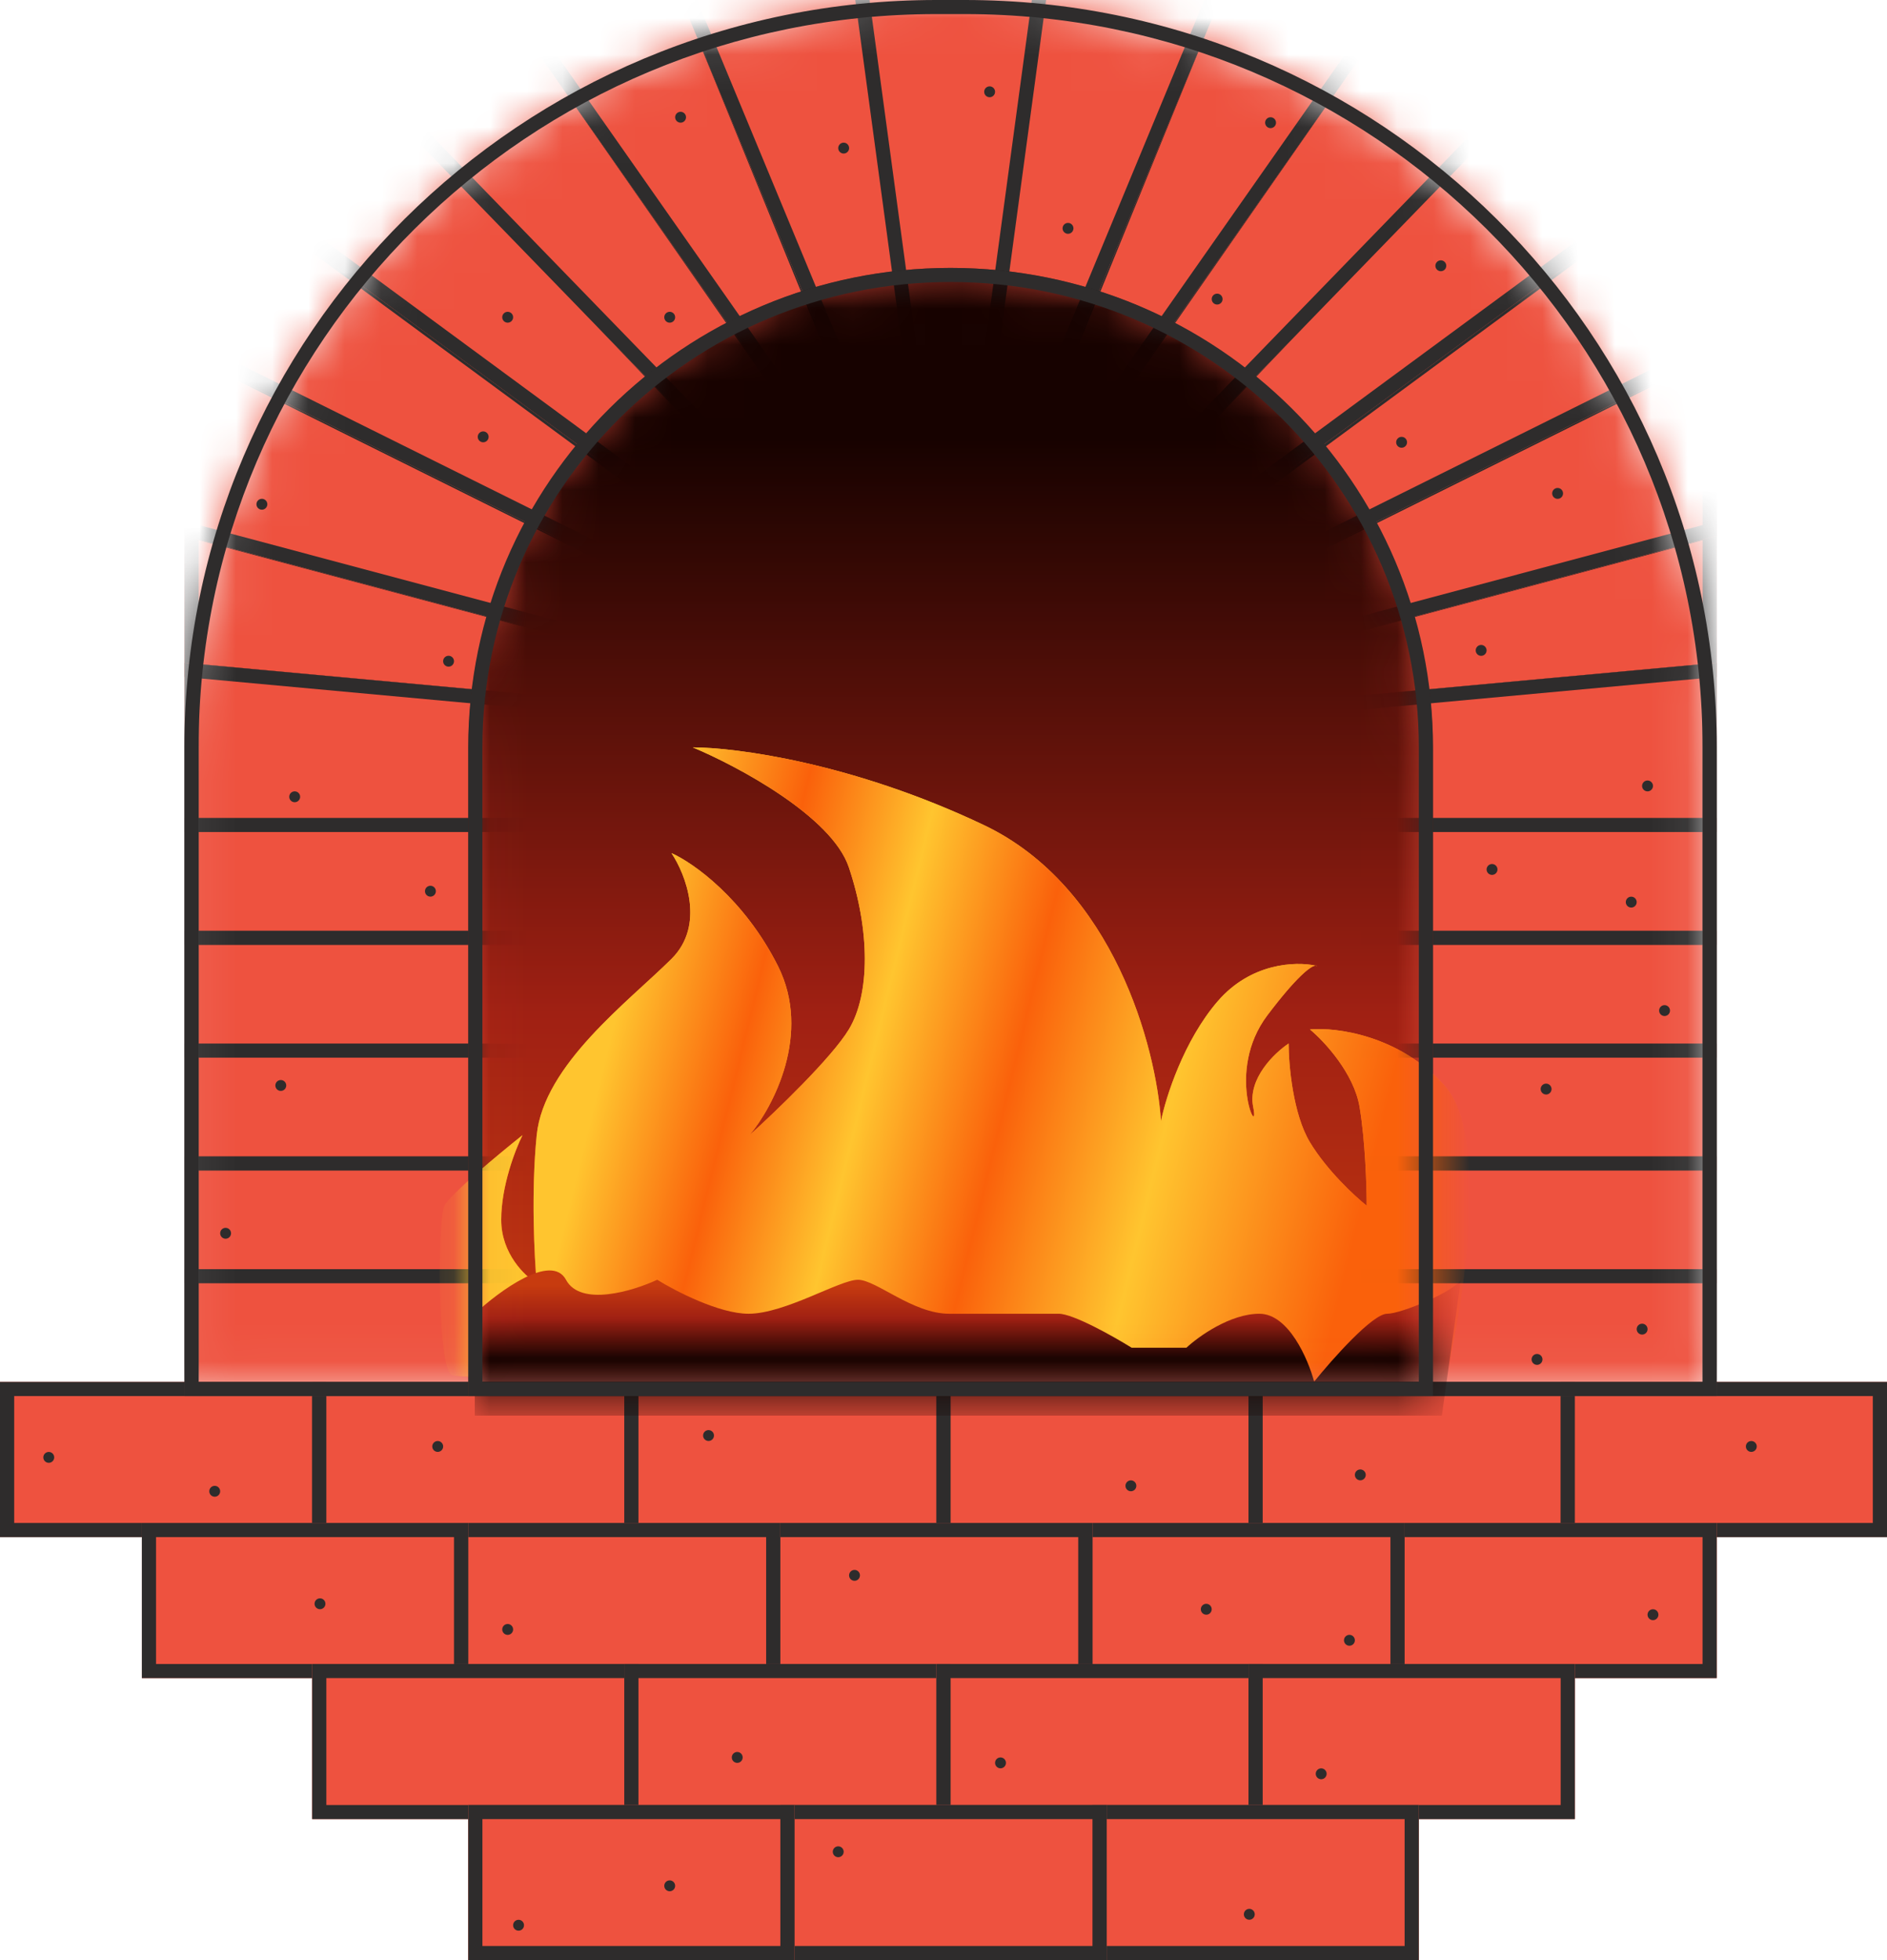 <svg width="52" height="54" viewBox="0 0 52 54" fill="none" xmlns="http://www.w3.org/2000/svg">
<path d="M0 38.072H8.992V42.346H0V38.072Z" fill="#EE523F"/>
<path fill-rule="evenodd" clip-rule="evenodd" d="M8.601 38.461H0.391V41.957H8.601V38.461ZM0 38.072V42.346H8.992V38.072H0Z" fill="#2E2C2C"/>
<path d="M8.602 38.072H17.595V42.346H8.602V38.072Z" fill="#EE523F"/>
<path fill-rule="evenodd" clip-rule="evenodd" d="M17.204 38.461H8.993V41.957H17.204V38.461ZM8.602 38.072V42.346H17.595V38.072H8.602Z" fill="#2E2C2C"/>
<path d="M17.203 38.072H26.195V42.346H17.203V38.072Z" fill="#EE523F"/>
<path fill-rule="evenodd" clip-rule="evenodd" d="M25.804 38.461H17.594V41.957H25.804V38.461ZM17.203 38.072V42.346H26.195V38.072H17.203Z" fill="#2E2C2C"/>
<path d="M25.805 38.072H34.797V42.346H25.805V38.072Z" fill="#EE523F"/>
<path fill-rule="evenodd" clip-rule="evenodd" d="M34.406 38.461H26.196V41.957H34.406V38.461ZM25.805 38.072V42.346H34.797V38.072H25.805Z" fill="#2E2C2C"/>
<path d="M34.405 38.072H43.398V42.346H34.405V38.072Z" fill="#EE523F"/>
<path fill-rule="evenodd" clip-rule="evenodd" d="M43.007 38.461H34.796V41.957H43.007V38.461ZM34.405 38.072V42.346H43.398V38.072H34.405Z" fill="#2E2C2C"/>
<path d="M43.007 38.072H52V42.346H43.007V38.072Z" fill="#EE523F"/>
<path fill-rule="evenodd" clip-rule="evenodd" d="M51.609 38.461H43.398V41.957H51.609V38.461ZM43.007 38.072V42.346H52V38.072H43.007Z" fill="#2E2C2C"/>
<path d="M38.316 41.957H47.308V46.23H38.316V41.957Z" fill="#EE523F"/>
<path fill-rule="evenodd" clip-rule="evenodd" d="M46.917 42.346H38.707V45.842H46.917V42.346ZM38.316 41.957V46.23H47.308V41.957H38.316Z" fill="#2E2C2C"/>
<path d="M29.715 41.957H38.707V46.23H29.715V41.957Z" fill="#EE523F"/>
<path fill-rule="evenodd" clip-rule="evenodd" d="M38.316 42.346H30.106V45.842H38.316V42.346ZM29.715 41.957V46.23H38.707V41.957H29.715Z" fill="#2E2C2C"/>
<path d="M21.112 41.957H30.104V46.23H21.112V41.957Z" fill="#EE523F"/>
<path fill-rule="evenodd" clip-rule="evenodd" d="M29.713 42.346H21.503V45.842H29.713V42.346ZM21.112 41.957V46.23H30.104V41.957H21.112Z" fill="#2E2C2C"/>
<path d="M12.511 41.957H21.504V46.23H12.511V41.957Z" fill="#EE523F"/>
<path fill-rule="evenodd" clip-rule="evenodd" d="M21.113 42.346H12.902V45.842H21.113V42.346ZM12.511 41.957V46.23H21.504V41.957H12.511Z" fill="#2E2C2C"/>
<path d="M3.909 41.957H12.902V46.23H3.909V41.957Z" fill="#EE523F"/>
<path fill-rule="evenodd" clip-rule="evenodd" d="M12.511 42.346H4.3V45.842H12.511V42.346ZM3.909 41.957V46.23H12.902V41.957H3.909Z" fill="#2E2C2C"/>
<path d="M8.602 45.842H17.595V50.115H8.602V45.842Z" fill="#EE523F"/>
<path fill-rule="evenodd" clip-rule="evenodd" d="M17.204 46.23H8.993V49.727H17.204V46.23ZM8.602 45.842V50.115H17.595V45.842H8.602Z" fill="#2E2C2C"/>
<path d="M17.203 45.842H26.195V50.115H17.203V45.842Z" fill="#EE523F"/>
<path fill-rule="evenodd" clip-rule="evenodd" d="M25.804 46.23H17.594V49.727H25.804V46.23ZM17.203 45.842V50.115H26.195V45.842H17.203Z" fill="#2E2C2C"/>
<path d="M25.805 45.842H34.797V50.115H25.805V45.842Z" fill="#EE523F"/>
<path fill-rule="evenodd" clip-rule="evenodd" d="M34.406 46.23H26.196V49.727H34.406V46.23ZM25.805 45.842V50.115H34.797V45.842H25.805Z" fill="#2E2C2C"/>
<path d="M34.405 45.842H43.398V50.115H34.405V45.842Z" fill="#EE523F"/>
<path fill-rule="evenodd" clip-rule="evenodd" d="M43.007 46.23H34.796V49.727H43.007V46.23ZM34.405 45.842V50.115H43.398V45.842H34.405Z" fill="#2E2C2C"/>
<path d="M30.105 49.727H39.098V54H30.105V49.727Z" fill="#EE523F"/>
<path fill-rule="evenodd" clip-rule="evenodd" d="M38.707 50.115H30.496V53.611H38.707V50.115ZM30.105 49.727V54H39.098V49.727H30.105Z" fill="#2E2C2C"/>
<path d="M21.503 49.727H30.496V54H21.503V49.727Z" fill="#EE523F"/>
<path fill-rule="evenodd" clip-rule="evenodd" d="M30.105 50.115H21.894V53.611H30.105V50.115ZM21.503 49.727V54H30.496V49.727H21.503Z" fill="#2E2C2C"/>
<path d="M12.903 49.727H21.895V54H12.903V49.727Z" fill="#EE523F"/>
<path fill-rule="evenodd" clip-rule="evenodd" d="M21.504 50.115H13.294V53.611H21.504V50.115ZM12.903 49.727V54H21.895V49.727H12.903Z" fill="#2E2C2C"/>
<mask id="mask0_464_23401" style="mask-type:alpha" maskUnits="userSpaceOnUse" x="5" y="0" width="43" height="39">
<path d="M5.584 21.113C5.584 9.729 14.813 0.5 26.197 0.5C37.581 0.5 46.809 9.729 46.809 21.113V37.961H5.584V21.113Z" fill="white" stroke="#2E2C2C"/>
</mask>
<g mask="url(#mask0_464_23401)">
<path d="M5.084 31.857H47.309V35.354H5.084V31.857Z" fill="#EE523F"/>
<path fill-rule="evenodd" clip-rule="evenodd" d="M46.919 32.246H5.475V34.965H46.919V32.246ZM5.084 31.857V35.354H47.309V31.857H5.084Z" fill="#2E2C2C"/>
<path d="M5.084 34.965H47.309V38.461H5.084V34.965Z" fill="#EE523F"/>
<path fill-rule="evenodd" clip-rule="evenodd" d="M46.919 35.353H5.475V38.073H46.919V35.353ZM5.084 34.965V38.461H47.309V34.965H5.084Z" fill="#2E2C2C"/>
<path d="M5.084 28.748H47.309V32.245H5.084V28.748Z" fill="#EE523F"/>
<path fill-rule="evenodd" clip-rule="evenodd" d="M46.919 29.137H5.475V31.856H46.919V29.137ZM5.084 28.748V32.245H47.309V28.748H5.084Z" fill="#2E2C2C"/>
<path d="M5.084 25.641H47.309V29.137H5.084V25.641Z" fill="#EE523F"/>
<path fill-rule="evenodd" clip-rule="evenodd" d="M46.919 26.029H5.475V28.749H46.919V26.029ZM5.084 25.641V29.137H47.309V25.641H5.084Z" fill="#2E2C2C"/>
<path d="M5.084 22.533H47.309V26.03H5.084V22.533Z" fill="#EE523F"/>
<path fill-rule="evenodd" clip-rule="evenodd" d="M46.919 22.922H5.475V25.641H46.919V22.922ZM5.084 22.533V26.03H47.309V22.533H5.084Z" fill="#2E2C2C"/>
<path d="M5.084 14.375L26.197 20.008L47.309 14.375V18.648L26.197 20.591L5.084 18.648V14.375Z" fill="#EE523F"/>
<path fill-rule="evenodd" clip-rule="evenodd" d="M26.197 20.008L5.084 14.375V18.648L26.197 20.591L47.309 18.648V14.375L26.197 20.008ZM46.919 14.882L27.396 20.09L46.919 18.294V14.882ZM24.997 20.09L5.475 14.882V18.294L24.997 20.09Z" fill="#2E2C2C"/>
<path d="M5.084 9.324L26.197 19.814L47.309 9.324V14.763L26.197 20.396L5.084 14.763V9.324Z" fill="#EE523F"/>
<path fill-rule="evenodd" clip-rule="evenodd" d="M26.197 19.814L5.084 9.324V14.763L26.197 20.396L47.309 14.763V9.324L26.197 19.814ZM46.919 9.953L27.3 19.7L46.919 14.465V9.953ZM25.093 19.7L5.475 9.953V14.465L25.093 19.7Z" fill="#2E2C2C"/>
<path d="M5.084 3.885L26.197 19.424L47.309 3.885V9.712L26.197 20.201L5.084 9.712V3.885Z" fill="#EE523F"/>
<path fill-rule="evenodd" clip-rule="evenodd" d="M26.197 19.424L5.084 3.885V9.712L26.197 20.201L47.309 9.712V3.885L26.197 19.424ZM46.919 4.656L26.785 19.474L46.919 9.472V4.656ZM25.608 19.474L5.475 4.656V9.472L25.608 19.474Z" fill="#2E2C2C"/>
<path d="M7.459 6.021L26.197 19.812L45.746 5.424L42.618 1.424L26.197 18.647L10.64 2.33L7.459 6.021Z" fill="#EE523F"/>
<path fill-rule="evenodd" clip-rule="evenodd" d="M26.197 18.647L42.618 1.424L45.746 5.424L26.197 19.812L7.459 6.021L10.64 2.33L26.197 18.647ZM10.655 2.911L26.197 19.212L42.589 2.019L45.192 5.348L26.197 19.329L8.029 5.957L10.655 2.911Z" fill="#2E2C2C"/>
<path d="M9.972 2.317L26.198 19.037L43.352 1.36L39.686 -2.266L26.198 17.094L14.077 -0.302L9.972 2.317Z" fill="#EE523F"/>
<path fill-rule="evenodd" clip-rule="evenodd" d="M14.077 -0.302L9.972 2.317L26.198 19.037L43.352 1.36L39.686 -2.266L26.198 17.094L14.077 -0.302ZM39.742 -1.663L26.198 17.777L13.971 0.228L10.584 2.388L26.198 18.477L42.803 1.366L39.742 -1.663Z" fill="#2E2C2C"/>
<path d="M12.304 -2.135L26.198 17.677L39.41 -1.164L34.691 -3.689L26.198 17.095L17.705 -3.689L12.304 -2.135Z" fill="#EE523F"/>
<path fill-rule="evenodd" clip-rule="evenodd" d="M17.705 -3.689L12.304 -2.135L26.198 17.677L39.41 -1.164L34.691 -3.689L26.198 17.095L17.705 -3.689ZM25.092 15.421L17.475 -3.219L12.937 -1.913L25.092 15.421ZM27.304 15.421L38.839 -1.029L34.889 -3.142L27.304 15.421Z" fill="#2E2C2C"/>
<path d="M23.46 -1.555H29.325V8.935H23.46V-1.555Z" fill="#EE523F"/>
<path d="M15.642 -7.575L26.198 17.871L36.754 -7.575L29.669 -9.129L26.198 16.512L22.727 -9.129L15.642 -7.575Z" fill="#EE523F"/>
<path fill-rule="evenodd" clip-rule="evenodd" d="M22.727 -9.129L15.642 -7.575L26.198 17.871L36.754 -7.575L29.669 -9.129L26.198 16.512L22.727 -9.129ZM26.318 16.563H26.078L26.198 16.852L26.318 16.563ZM25.681 15.605L16.18 -7.295L22.397 -8.659L25.681 15.605ZM26.715 15.605L36.215 -7.295L29.999 -8.659L26.715 15.605Z" fill="#2E2C2C"/>
<path d="M5.084 18.26L26.197 20.202L47.309 18.26V22.922H5.084V18.26Z" fill="#EE523F"/>
<path fill-rule="evenodd" clip-rule="evenodd" d="M26.197 20.202L5.084 18.26V22.922H47.309V18.26L26.197 20.202ZM46.919 18.686L26.197 20.592L5.475 18.686V22.533H46.919V18.686Z" fill="#2E2C2C"/>
</g>
<path fill-rule="evenodd" clip-rule="evenodd" d="M26.586 0.388H25.804C14.575 0.388 5.473 9.433 5.473 20.59V38.072H46.917V20.59C46.917 9.433 37.814 0.388 26.586 0.388ZM25.804 0C14.36 0 5.082 9.218 5.082 20.59V38.461H47.308V20.59C47.308 9.218 38.03 0 26.586 0H25.804Z" fill="#2E2C2C"/>
<mask id="mask1_464_23401" style="mask-type:alpha" maskUnits="userSpaceOnUse" x="12" y="7" width="28" height="32">
<path d="M13.402 20.674C13.402 13.609 19.13 7.881 26.196 7.881C33.261 7.881 38.989 13.609 38.989 20.674V37.96H13.402V20.674Z" fill="url(#paint0_linear_464_23401)" stroke="#2E2C2C"/>
</mask>
<g mask="url(#mask1_464_23401)">
<path d="M12.902 20.674C12.902 13.332 18.854 7.381 26.196 7.381C33.537 7.381 39.489 13.332 39.489 20.674V38.46H12.902V20.674Z" fill="url(#paint1_linear_464_23401)"/>
<path d="M39.812 29.914C41.063 31.312 40.334 35.935 39.812 38.072L23.196 37.878C19.742 37.943 12.757 38.033 12.444 37.878C12.053 37.683 12.053 33.604 12.248 33.216C12.405 32.905 13.747 31.791 14.399 31.273C14.203 31.662 13.812 32.672 13.812 33.604C13.812 34.537 14.464 35.158 14.79 35.352C14.725 34.64 14.633 32.827 14.79 31.273C14.985 29.331 17.331 27.583 18.504 26.417C19.443 25.485 18.895 24.086 18.504 23.503C19.091 23.762 20.498 24.747 21.437 26.611C22.375 28.476 21.306 30.496 20.655 31.273C21.371 30.626 22.922 29.137 23.391 28.36C23.978 27.388 23.978 25.64 23.391 23.892C22.922 22.493 20.329 21.108 19.091 20.59C20.264 20.59 23.509 21.017 27.106 22.727C30.703 24.436 31.863 28.878 31.993 30.885C32.123 30.237 32.618 28.671 33.557 27.583C34.469 26.526 35.701 26.484 36.248 26.601C36.27 26.598 36.285 26.602 36.294 26.611C36.279 26.608 36.264 26.604 36.248 26.601C36.115 26.618 35.733 26.901 34.925 27.971C33.752 29.525 34.73 31.468 34.534 30.496C34.378 29.719 35.121 29.007 35.511 28.748C35.511 29.331 35.629 30.691 36.098 31.468C36.567 32.245 37.336 32.957 37.662 33.216C37.662 32.698 37.623 31.429 37.466 30.496C37.31 29.564 36.489 28.683 36.098 28.36C36.815 28.295 38.561 28.515 39.812 29.914Z" fill="url(#paint2_linear_464_23401)"/>
<g style="mix-blend-mode:soft-light">
<path d="M39.812 29.914C41.063 31.312 40.334 35.935 39.812 38.072L23.196 37.878C19.742 37.943 12.757 38.033 12.444 37.878C12.053 37.683 12.053 33.604 12.248 33.216C12.405 32.905 13.747 31.791 14.399 31.273C14.203 31.662 13.812 32.672 13.812 33.604C13.812 34.537 14.464 35.158 14.79 35.352C14.725 34.64 14.633 32.827 14.79 31.273C14.985 29.331 17.331 27.583 18.504 26.417C19.443 25.485 18.895 24.086 18.504 23.503C19.091 23.762 20.498 24.747 21.437 26.611C22.375 28.476 21.306 30.496 20.655 31.273C21.371 30.626 22.922 29.137 23.391 28.36C23.978 27.388 23.978 25.64 23.391 23.892C22.922 22.493 20.329 21.108 19.091 20.59C20.264 20.59 23.509 21.017 27.106 22.727C30.703 24.436 31.863 28.878 31.993 30.885C32.123 30.237 32.618 28.671 33.557 27.583C34.469 26.526 35.701 26.484 36.248 26.601C36.27 26.598 36.285 26.602 36.294 26.611C36.279 26.608 36.264 26.604 36.248 26.601C36.115 26.618 35.733 26.901 34.925 27.971C33.752 29.525 34.73 31.468 34.534 30.496C34.378 29.719 35.121 29.007 35.511 28.748C35.511 29.331 35.629 30.691 36.098 31.468C36.567 32.245 37.336 32.957 37.662 33.216C37.662 32.698 37.623 31.429 37.466 30.496C37.31 29.564 36.489 28.683 36.098 28.36C36.815 28.295 38.561 28.515 39.812 29.914Z" fill="url(#paint3_linear_464_23401)"/>
</g>
<path d="M15.597 35.257C15.195 34.509 13.754 35.569 13.083 36.193V39H39.734L40.256 35.257C40.088 35.569 38.627 36.193 38.225 36.193C37.823 36.193 36.717 37.441 36.214 38.064C36.046 37.441 35.51 36.193 34.705 36.193C33.901 36.193 33.029 36.817 32.694 37.129H31.185C30.683 36.817 29.576 36.193 29.174 36.193H26.157C25.151 36.193 24.146 35.257 23.643 35.257C23.14 35.257 21.631 36.193 20.626 36.193C19.821 36.193 18.614 35.569 18.111 35.257C17.441 35.569 15.999 36.006 15.597 35.257Z" fill="url(#paint4_linear_464_23401)"/>
</g>
<path fill-rule="evenodd" clip-rule="evenodd" d="M39.098 38.072V20.59C39.098 13.509 33.322 7.769 26.196 7.769C19.07 7.769 13.294 13.509 13.294 20.59V38.072H39.098ZM26.196 7.381C18.854 7.381 12.903 13.295 12.903 20.59V38.46H39.489V20.59C39.489 13.295 33.538 7.381 26.196 7.381Z" fill="#2E2C2C"/>
<circle cx="6.217" cy="33.976" r="0.15" fill="#2E2C2C"/>
<circle cx="7.738" cy="29.904" r="0.15" fill="#2E2C2C"/>
<circle cx="1.344" cy="40.15" r="0.15" fill="#2E2C2C"/>
<circle cx="5.917" cy="41.084" r="0.15" fill="#2E2C2C"/>
<circle cx="8.818" cy="44.183" r="0.15" fill="#2E2C2C"/>
<circle cx="12.062" cy="39.849" r="0.15" fill="#2E2C2C"/>
<circle cx="20.316" cy="48.416" r="0.15" fill="#2E2C2C"/>
<circle cx="19.525" cy="39.548" r="0.15" fill="#2E2C2C"/>
<circle cx="13.99" cy="44.89" r="0.15" fill="#2E2C2C"/>
<circle cx="23.548" cy="43.4" r="0.15" fill="#2E2C2C"/>
<circle cx="31.164" cy="40.933" r="0.15" fill="#2E2C2C"/>
<circle cx="37.486" cy="40.632" r="0.15" fill="#2E2C2C"/>
<circle cx="48.261" cy="39.849" r="0.15" fill="#2E2C2C"/>
<circle cx="45.551" cy="44.484" r="0.15" fill="#2E2C2C"/>
<circle cx="37.186" cy="45.189" r="0.15" fill="#2E2C2C"/>
<circle cx="33.241" cy="44.334" r="0.15" fill="#2E2C2C"/>
<circle cx="36.408" cy="48.867" r="0.15" fill="#2E2C2C"/>
<circle cx="27.571" cy="48.566" r="0.15" fill="#2E2C2C"/>
<circle cx="23.099" cy="51.015" r="0.15" fill="#2E2C2C"/>
<circle cx="34.427" cy="52.738" r="0.15" fill="#2E2C2C"/>
<circle cx="18.455" cy="51.953" r="0.15" fill="#2E2C2C"/>
<circle cx="14.29" cy="53.039" r="0.15" fill="#2E2C2C"/>
<circle cx="11.861" cy="24.552" r="0.15" fill="#2E2C2C"/>
<circle cx="8.121" cy="21.951" r="0.15" fill="#2E2C2C"/>
<circle cx="12.361" cy="18.216" r="0.15" fill="#2E2C2C"/>
<circle cx="13.99" cy="8.74" r="0.15" fill="#2E2C2C"/>
<circle cx="23.249" cy="4.08" r="0.15" fill="#2E2C2C"/>
<circle cx="35.013" cy="3.38" r="0.15" fill="#2E2C2C"/>
<circle cx="33.541" cy="8.24" r="0.15" fill="#2E2C2C"/>
<circle cx="38.624" cy="12.185" r="0.15" fill="#2E2C2C"/>
<circle cx="45.401" cy="21.652" r="0.15" fill="#2E2C2C"/>
<circle cx="41.116" cy="23.953" r="0.15" fill="#2E2C2C"/>
<circle cx="45.87" cy="27.841" r="0.15" fill="#2E2C2C"/>
<circle cx="42.356" cy="37.451" r="0.15" fill="#2E2C2C"/>
<circle cx="45.252" cy="36.617" r="0.15" fill="#2E2C2C"/>
<circle cx="42.606" cy="30.003" r="0.15" fill="#2E2C2C"/>
<circle cx="44.952" cy="24.853" r="0.15" fill="#2E2C2C"/>
<circle cx="40.816" cy="17.918" r="0.15" fill="#2E2C2C"/>
<circle cx="42.923" cy="13.593" r="0.15" fill="#2E2C2C"/>
<circle cx="39.705" cy="7.322" r="0.15" fill="#2E2C2C"/>
<circle cx="27.271" cy="2.529" r="0.15" fill="#2E2C2C"/>
<circle cx="18.755" cy="3.23" r="0.15" fill="#2E2C2C"/>
<circle cx="18.455" cy="8.74" r="0.15" fill="#2E2C2C"/>
<circle cx="13.315" cy="12.035" r="0.15" fill="#2E2C2C"/>
<circle cx="7.217" cy="13.892" r="0.15" fill="#2E2C2C"/>
<circle cx="29.431" cy="6.291" r="0.15" fill="#2E2C2C"/>
<defs>
<linearGradient id="paint0_linear_464_23401" x1="26.196" y1="7.381" x2="26.196" y2="38.46" gradientUnits="userSpaceOnUse">
<stop offset="0.057" stop-color="#170200"/>
<stop offset="0.568" stop-color="#A02013"/>
<stop offset="1" stop-color="#C73B0F"/>
</linearGradient>
<linearGradient id="paint1_linear_464_23401" x1="26.196" y1="10.489" x2="26.196" y2="38.46" gradientUnits="userSpaceOnUse">
<stop offset="0.057" stop-color="#170200"/>
<stop offset="0.623" stop-color="#A02013"/>
<stop offset="1" stop-color="#C73B0F"/>
</linearGradient>
<linearGradient id="paint2_linear_464_23401" x1="26.195" y1="20.59" x2="26.322" y2="35.158" gradientUnits="userSpaceOnUse">
<stop offset="0.125" stop-color="#FFC52F"/>
<stop offset="1" stop-color="#FA610B"/>
</linearGradient>
<linearGradient id="paint3_linear_464_23401" x1="16.102" y1="31.5" x2="36.719" y2="36.56" gradientUnits="userSpaceOnUse">
<stop stop-color="#FFC52F"/>
<stop offset="0.17" stop-color="#FA610B"/>
<stop offset="0.336" stop-color="#FFC52F"/>
<stop offset="0.518" stop-color="#FA610B"/>
<stop offset="0.727" stop-color="#FFC52F"/>
<stop offset="1" stop-color="#FA610B"/>
</linearGradient>
<linearGradient id="paint4_linear_464_23401" x1="26.669" y1="35.4" x2="26.669" y2="39" gradientUnits="userSpaceOnUse">
<stop stop-color="#C73B0F"/>
<stop offset="0.255" stop-color="#A02013"/>
<stop offset="0.557" stop-color="#170200"/>
</linearGradient>
</defs>
</svg>

